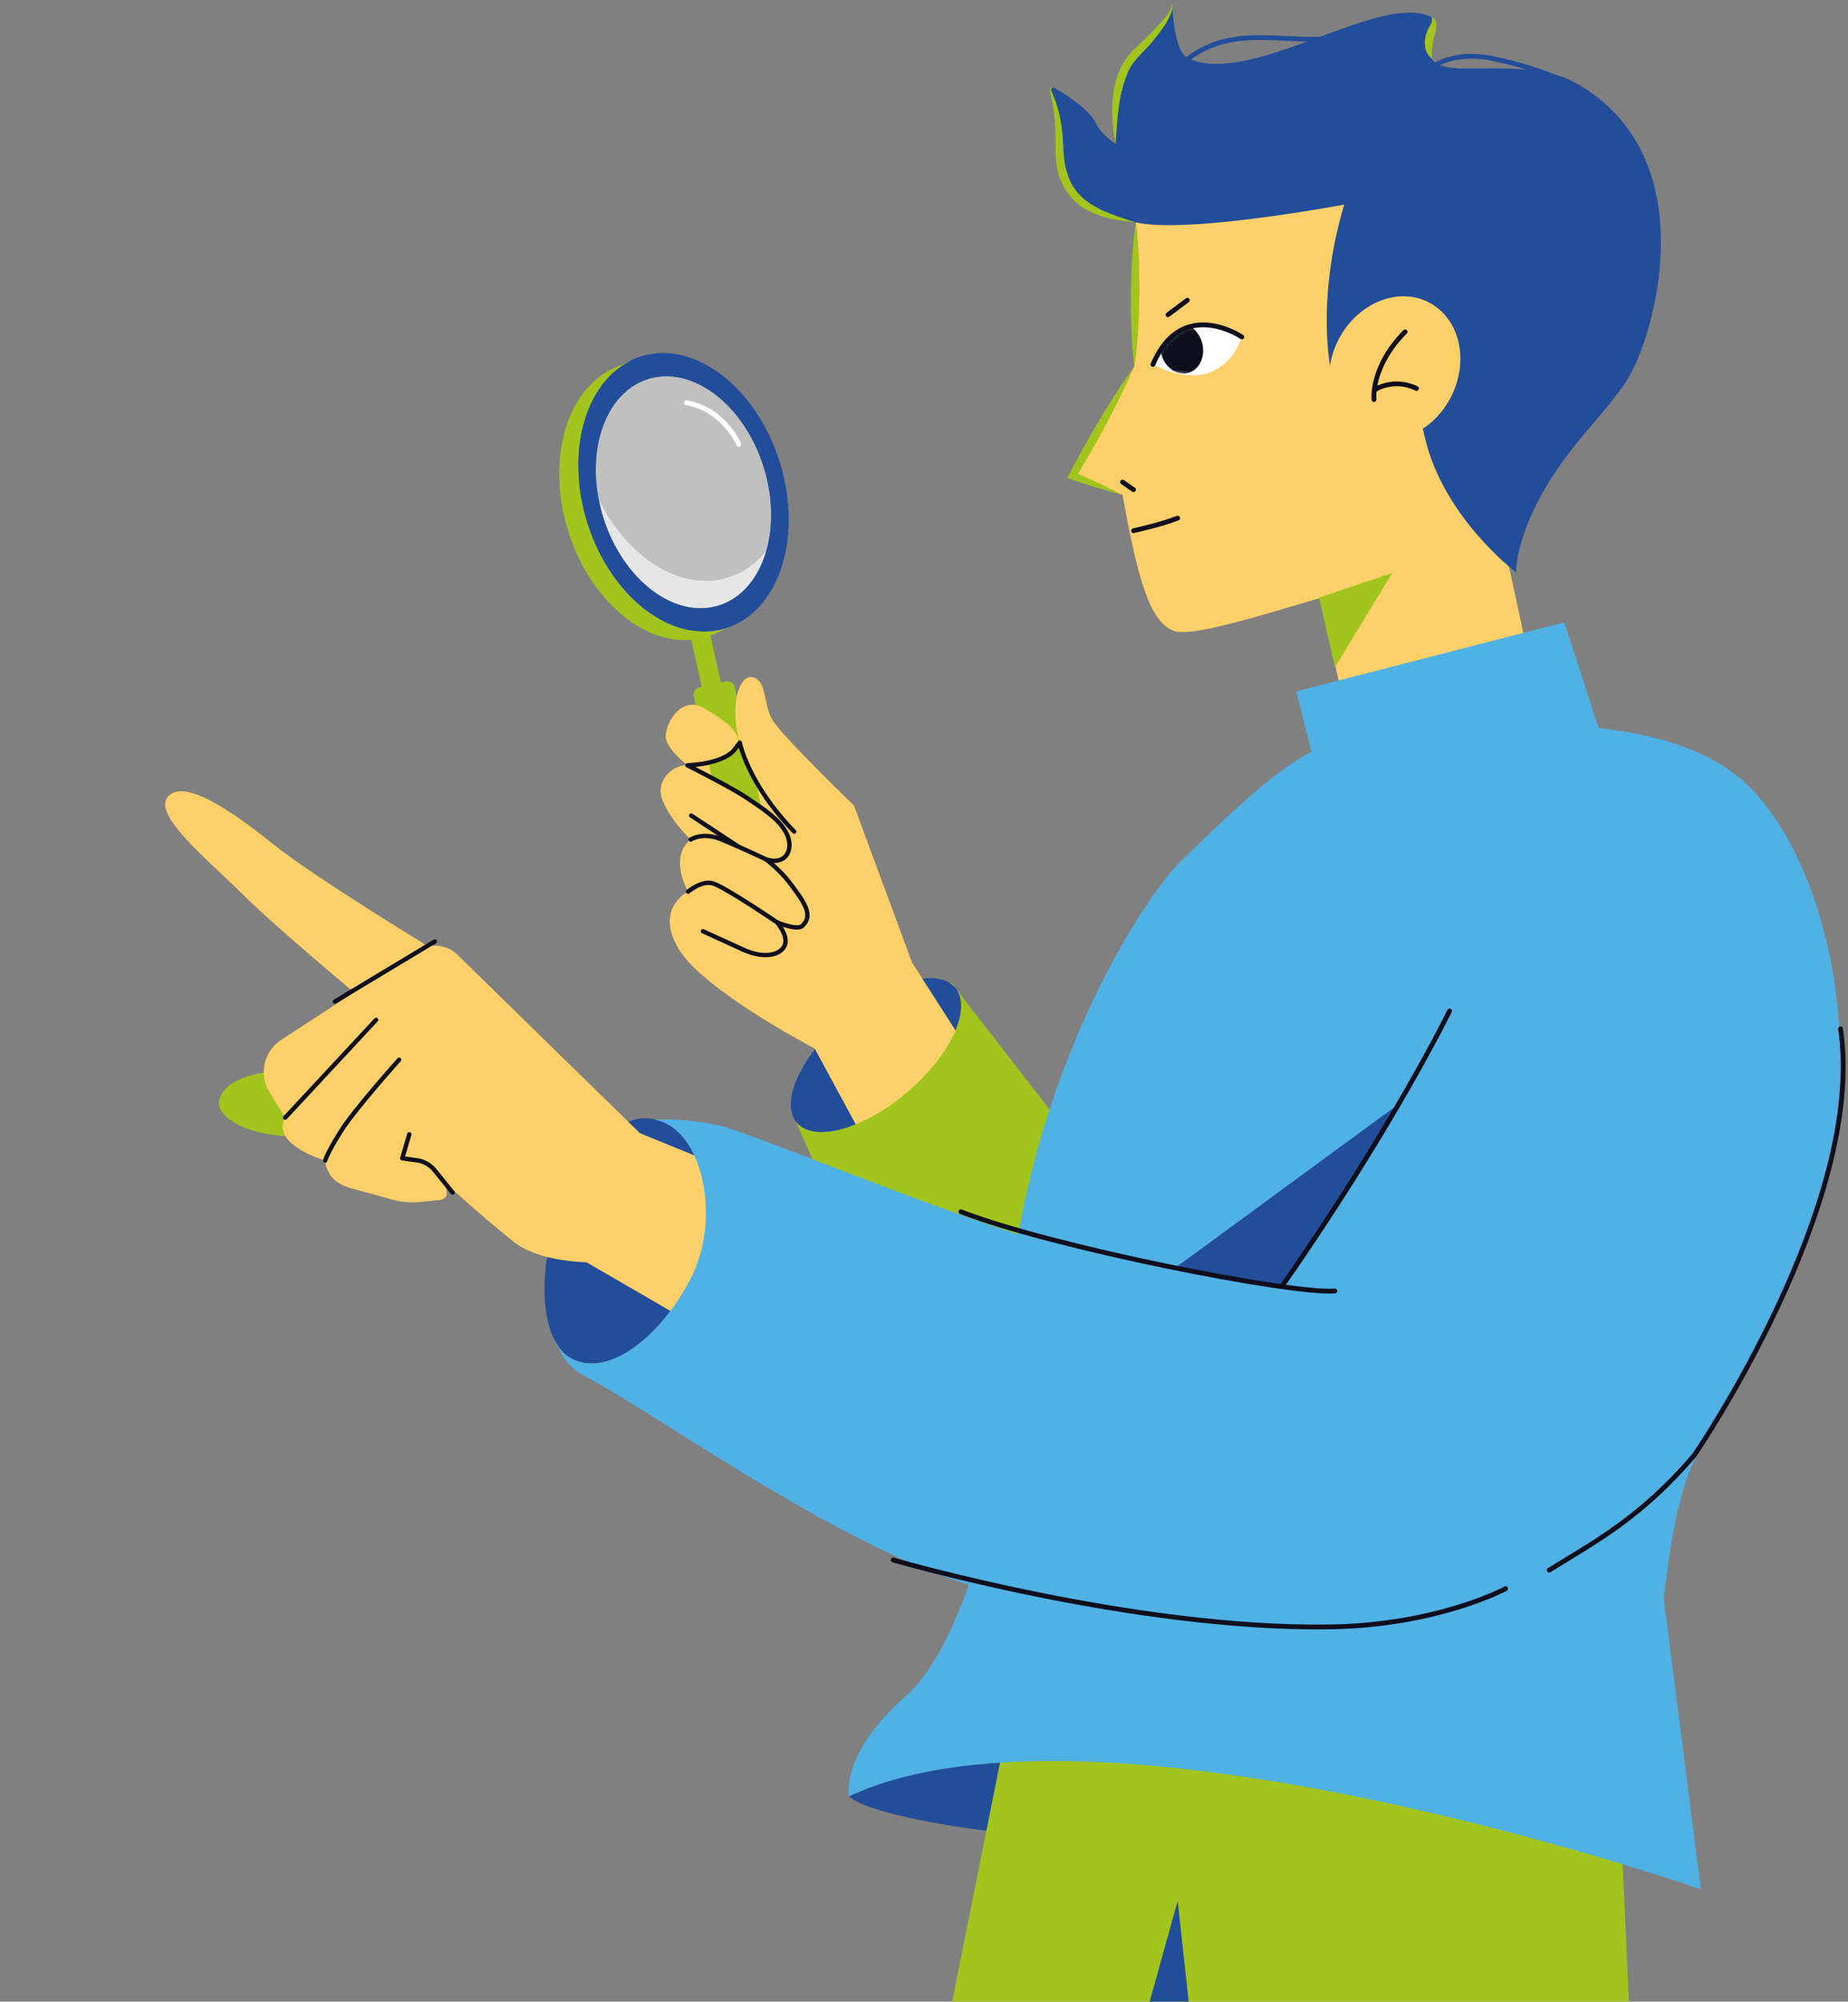 <svg width="472" height="511" viewBox="0 0 472 511" fill="none" xmlns="http://www.w3.org/2000/svg">
<rect x="0" y="0" width="472" height="511" fill="#808080" stroke="none"/>
<path d="M216.873 458.57C216.873 458.57 223.232 467.331 301.206 471.678C379.18 476.025 417.132 459.019 417.132 459.019C417.132 459.019 307.539 411.142 247.253 431.099C227.462 437.649 216.881 458.562 216.881 458.562L216.873 458.57Z" fill="#224D9A"/>
<path d="M262.123 416.503L239.531 529.304L417.124 535.098L413.392 452.751C413.392 452.751 287.657 376.257 262.123 416.503Z" fill="#A1C51D"/>
<path d="M231.769 278.769C242.932 269.243 248.39 257.31 243.959 252.118C239.527 246.925 226.886 250.439 215.722 259.966C204.559 269.493 199.101 281.425 203.532 286.618C207.963 291.81 220.605 288.296 231.769 278.769Z" fill="#224D9A"/>
<path d="M175.745 191.639L174.828 198.977L187.619 220.88L210.905 216.574L197.849 193.739L182.686 188.082L175.745 191.639Z" fill="#FED069"/>
<path d="M180.706 158.872L184.969 178.083L180.08 179.164L175.561 158.792L180.706 158.872Z" fill="#A1C51D"/>
<path d="M155.467 105.578C155.549 105.427 155.63 105.269 155.713 105.127C155.631 105.277 155.549 105.427 155.467 105.578Z" fill="#50B1E4"/>
<path d="M156.289 104.167C156.204 104.301 156.121 104.443 156.037 104.585C156.121 104.443 156.206 104.309 156.289 104.167Z" fill="#50B1E4"/>
<path d="M157.521 102.426C157.563 102.376 157.612 102.324 157.652 102.266C157.611 102.316 157.561 102.368 157.521 102.426Z" fill="#50B1E4"/>
<path d="M153.303 111.058C153.353 110.872 153.411 110.683 153.47 110.495C153.411 110.683 153.36 110.862 153.303 111.058Z" fill="#50B1E4"/>
<path d="M153.646 109.896C153.704 109.708 153.764 109.528 153.832 109.346C153.772 109.526 153.704 109.708 153.646 109.896Z" fill="#50B1E4"/>
<path d="M158.233 101.567C158.316 101.467 158.41 101.382 158.493 101.282C158.408 101.374 158.316 101.467 158.233 101.567Z" fill="#50B1E4"/>
<path d="M154.468 107.673C154.538 107.5 154.617 107.333 154.686 107.159C154.607 107.326 154.538 107.5 154.468 107.673Z" fill="#50B1E4"/>
<path d="M154.948 106.604C155.027 106.437 155.107 106.279 155.188 106.12C155.107 106.279 155.028 106.445 154.948 106.604Z" fill="#50B1E4"/>
<path d="M154.038 108.767C154.106 108.585 154.175 108.412 154.244 108.239C154.175 108.412 154.107 108.594 154.038 108.767Z" fill="#50B1E4"/>
<path d="M196.518 125.712C196.479 125.499 196.456 125.284 196.423 125.061C196.462 125.274 196.487 125.498 196.518 125.712Z" fill="#50B1E4"/>
<path d="M158.969 100.797C159.068 100.694 159.177 100.598 159.278 100.503C159.177 100.598 159.07 100.702 158.969 100.797Z" fill="#50B1E4"/>
<path d="M159.731 100.072C159.84 99.976 159.957 99.879 160.075 99.781C159.957 99.879 159.848 99.975 159.731 100.072Z" fill="#50B1E4"/>
<path d="M161.397 98.784C161.517 98.703 161.646 98.62 161.766 98.539C161.637 98.622 161.517 98.703 161.397 98.784Z" fill="#50B1E4"/>
<path d="M163.219 97.712C163.343 97.647 163.467 97.59 163.591 97.525C163.466 97.582 163.343 97.647 163.219 97.712Z" fill="#50B1E4"/>
<path d="M162.28 98.215C162.402 98.142 162.532 98.067 162.653 97.994C162.524 98.069 162.402 98.142 162.28 98.215Z" fill="#50B1E4"/>
<path d="M152.173 120.582C152.171 120.338 152.168 120.093 152.173 119.847C152.176 120.092 152.171 120.338 152.173 120.582Z" fill="#50B1E4"/>
<path d="M196.861 134.093C196.879 133.87 196.889 133.648 196.898 133.427C196.889 133.648 196.871 133.872 196.861 134.093Z" fill="#50B1E4"/>
<path d="M196.949 131.372C196.95 131.151 196.942 130.925 196.943 130.705C196.952 130.931 196.95 131.151 196.949 131.372Z" fill="#50B1E4"/>
<path d="M196.732 135.41C196.759 135.194 196.777 134.971 196.795 134.748C196.777 134.971 196.751 135.195 196.732 135.41Z" fill="#50B1E4"/>
<path d="M195.776 140.439C195.831 140.234 195.883 140.013 195.939 139.809C195.885 140.021 195.831 140.234 195.776 140.439Z" fill="#50B1E4"/>
<path d="M196.084 139.224C196.138 139.011 196.173 138.793 196.227 138.58C196.182 138.791 196.138 139.011 196.084 139.224Z" fill="#50B1E4"/>
<path d="M196.932 132.744C196.942 132.523 196.943 132.302 196.951 132.073C196.95 132.293 196.942 132.523 196.932 132.744Z" fill="#50B1E4"/>
<path d="M152.178 119.237C152.185 119 152.19 118.753 152.197 118.516C152.19 118.753 152.183 118.991 152.178 119.237Z" fill="#50B1E4"/>
<path d="M152.222 121.943C152.21 121.692 152.197 121.44 152.194 121.196C152.207 121.447 152.21 121.692 152.222 121.943Z" fill="#50B1E4"/>
<path d="M152.221 117.911C152.236 117.672 152.244 117.442 152.268 117.209C152.252 117.44 152.237 117.68 152.221 117.911Z" fill="#50B1E4"/>
<path d="M152.318 116.608C152.335 116.377 152.361 116.152 152.385 115.919C152.359 116.144 152.343 116.375 152.318 116.608Z" fill="#50B1E4"/>
<path d="M152.459 115.322C152.485 115.098 152.513 114.881 152.547 114.655C152.511 114.873 152.485 115.098 152.459 115.322Z" fill="#50B1E4"/>
<path d="M196.709 127.156C196.686 126.94 196.662 126.716 196.631 126.502C196.663 126.725 196.686 126.94 196.709 127.156Z" fill="#50B1E4"/>
<path opacity="0.8" d="M185.963 147.384C173.999 151.118 160.298 142.393 152.881 127.332C153.179 128.9 153.574 130.484 154.061 132.067C159.042 148.035 172.25 158.111 183.574 154.58C189.56 152.712 193.82 147.41 195.765 140.466C193.176 143.743 189.87 146.163 185.963 147.384Z" fill="white"/>
<path d="M152.793 126.808C152.743 126.538 152.694 126.276 152.653 126.005C152.701 126.267 152.751 126.536 152.793 126.808Z" fill="#50B1E4"/>
<path d="M152.596 125.61C152.513 125.025 152.438 124.439 152.373 123.859C152.43 124.44 152.505 125.027 152.596 125.61Z" fill="#50B1E4"/>
<path d="M152.323 123.31C152.301 123.053 152.287 122.793 152.264 122.535C152.279 122.795 152.301 123.053 152.323 123.31Z" fill="#50B1E4"/>
<path opacity="0.5" d="M152.879 127.324C150.169 113.083 155.346 99.937 165.544 96.758C176.86 93.228 190.077 103.311 195.057 119.27C197.403 126.791 197.501 134.27 195.771 140.456C193.174 143.735 189.877 146.153 185.969 147.375C173.998 151.11 160.296 142.385 152.886 127.314L152.879 127.324Z" fill="white"/>
<path d="M149.96 133.341C155.938 152.506 171.803 164.609 185.389 160.373C198.975 156.136 205.145 137.159 199.166 117.995C193.188 98.831 177.323 86.727 163.737 90.964C150.151 95.201 143.981 114.177 149.96 133.341ZM165.544 96.758C176.86 93.228 190.077 103.311 195.057 119.27C200.039 135.238 194.897 151.04 183.581 154.57C172.264 158.1 159.047 148.017 154.067 132.058C149.086 116.09 154.227 100.288 165.544 96.758Z" fill="#224D9A"/>
<path d="M162.085 91.632C162.085 91.632 162.023 91.661 161.992 91.675L162.085 91.632Z" fill="#262D5E"/>
<path d="M156.593 94.06L156.74 93.99C156.882 93.93 157.013 93.864 157.154 93.804L161.553 91.858C149.502 97.358 144.307 115.292 149.955 133.401C155.933 152.566 171.798 164.67 185.384 160.433C185.392 160.431 185.408 160.428 185.417 160.427L183.826 161.194C183.357 161.45 182.868 161.684 182.376 161.902L182.368 161.903C181.78 162.156 181.172 162.387 180.548 162.578C166.962 166.815 151.099 154.719 145.119 135.547C139.491 117.501 144.63 99.628 156.594 94.068L156.593 94.06Z" fill="#A1C51D"/>
<path d="M188.708 113.462C188.708 113.462 184.955 104.503 175.327 102.81" stroke="white" stroke-width="1.263" stroke-linecap="round" stroke-linejoin="round"/>
<path d="M193.49 226.42C190.601 227.061 187.727 225.238 187.084 222.342L177.185 177.753C176.956 176.723 177.606 175.701 178.637 175.473L185.388 173.974C186.418 173.745 187.44 174.395 187.669 175.426L197.568 220.014C198.209 222.903 196.386 225.776 193.49 226.42Z" fill="#A1C51D"/>
<path d="M208.054 267.666C208.054 267.666 179.969 253.012 173.469 242.456C166.97 231.9 175.738 227.616 175.738 227.616C175.738 227.616 170.665 218.834 176.417 214.33C176.417 214.33 171.525 209.909 169.249 204.371C166.974 198.832 172.683 194.962 175.58 195.364C175.58 195.364 170.645 191.577 170.084 188.545C169.523 185.512 173.63 177.23 179.775 180.793C185.92 184.357 190.828 187.997 187.412 191.604C184.005 195.209 175.571 195.357 175.571 195.357C175.571 195.357 186.802 201.015 190.743 203.675C194.684 206.336 199.171 209.116 200.963 212.909C202.763 216.702 200.842 221.03 195.683 219.372C195.683 219.372 199.245 222.221 201.229 224.77C205.7 230.528 207.741 233.701 204.931 236.334C203.526 237.65 198.44 235.421 198.44 235.421C198.44 235.421 201.305 238.754 200.489 241.154C199.673 243.553 195.667 245.021 189.857 242.443C184.053 239.857 196.312 252.484 196.312 252.484L208.037 267.661L208.054 267.666Z" fill="#FED069"/>
<path d="M232.948 245.725L218.111 205.63C218.111 205.63 199.546 187.745 197.232 183.685C194.915 179.616 195.944 173.889 192.312 172.896C188.678 171.894 185.24 181.414 190.472 194.03C195.705 206.646 200.924 211.378 200.924 211.378L192.876 218.868L184.979 245.095L208.055 267.674L232.948 245.725Z" fill="#FED069"/>
<path d="M175.74 227.624C175.74 227.624 179.13 224.749 181.979 225.482C184.828 226.214 198.453 235.444 198.453 235.444" stroke="#0E0E1C" stroke-width="1.114" stroke-linecap="round" stroke-linejoin="round"/>
<path d="M195.685 219.388C195.685 219.388 188.385 215.929 183.88 214.15C179.375 212.371 176.416 214.33 176.416 214.33" stroke="#0E0E1C" stroke-width="1.114" stroke-linecap="round" stroke-linejoin="round"/>
<path d="M207.489 266.579L256.19 356.462L281.939 322.234L232.948 245.726" fill="#FED069"/>
<path d="M361.112 203.268L292.983 315.399L242.954 250.832L242.715 251.045C243.178 251.357 243.599 251.71 243.956 252.134C248.39 257.324 242.93 269.255 231.767 278.783C220.605 288.311 207.966 291.824 203.533 286.634C203.448 286.539 203.377 286.434 203.309 286.337C205.884 292.403 238.783 368.785 276.934 409.117C316.674 451.141 396.002 358.89 396.002 358.89L418.232 239.448L361.115 203.284L361.112 203.268Z" fill="#A1C51D"/>
<path d="M176.533 208.197L188.678 216.187" stroke="#0E0E1C" stroke-width="1.114" stroke-linecap="round" stroke-linejoin="round"/>
<path d="M189.868 242.458C195.671 245.045 199.684 243.568 200.5 241.168C201.315 238.769 198.451 235.436 198.451 235.436C198.451 235.436 203.539 237.673 204.942 236.349C207.744 233.717 205.71 230.535 201.24 224.785C199.255 222.236 195.694 219.386 195.694 219.386C200.861 221.043 202.774 216.716 200.974 212.924C199.173 209.132 194.687 206.352 190.754 203.69C186.821 201.028 175.581 195.372 175.581 195.372C175.581 195.372 184.015 195.224 187.423 191.618L188.95 189.595C188.95 189.595 191.001 200.136 202.846 212.307" stroke="#0E0E1C" stroke-width="1.114" stroke-linecap="round" stroke-linejoin="round"/>
<path d="M189.868 242.458L179.544 237.732" stroke="#0E0E1C" stroke-width="1.114" stroke-linecap="round" stroke-linejoin="round"/>
<path d="M346.555 194.259L335.359 144.753L319.683 145.086L369.321 70.062L394.107 184.875L346.555 194.259Z" fill="#FED069"/>
<path d="M299.841 161.062C305.834 163.314 337.062 151.985 344.161 150.921C351.259 149.857 390.184 104.931 387.05 82.905C381.099 41.071 371.54 20.025 337.711 27.946C295.162 37.912 291.413 45.617 290.108 56.764C288.803 67.91 289.734 93.469 289.734 93.469C289.734 93.469 273.775 118.854 273.925 121.447L286.709 126.326C290.757 148.793 293.84 158.801 299.825 161.053L299.841 161.062Z" fill="#FED069"/>
<path d="M290.118 56.772C303.176 59.797 343.322 52.233 343.322 52.233C335.933 77.078 339.964 94.807 339.964 94.807C339.964 94.807 353.438 88.016 357.902 94.325C361.284 99.113 362.44 105.43 363.977 111.888C368.832 132.335 387.234 146.117 387.234 146.117C387.234 146.117 386.96 138.229 394.108 125.594C401.256 112.96 409.834 105.912 415.495 97.143C422.618 86.121 436.083 39.533 402.054 20.964C389.445 14.082 368.341 20.54 365.698 14.971C363.055 9.402 368.275 5.745 365.615 4.382C352.64 -2.284 319.692 22.294 303.475 14.921C299.311 13.026 299.327 -1.686 299.477 0.849C299.627 3.384 296.069 7.831 289.652 14.14C283.236 20.449 284.948 36.79 284.948 36.79C284.948 36.79 281.274 34.263 280.202 31.969C278.265 27.846 272.272 24.131 269.164 22.385C268.756 22.153 268.266 22.502 268.341 22.967C268.615 24.696 270.56 28.229 270.593 38.037C270.651 53.721 283.352 55.209 290.118 56.78V56.772Z" fill="#224D9A"/>
<path d="M299.485 18.512C316.458 0.841 333.789 17.041 355.873 5.338" stroke="#224D9A" stroke-width="1.222" stroke-miterlimit="10"/>
<path d="M359.531 21.787C360.845 22.302 366.048 11.746 381.433 14.979C404.108 19.742 409.918 27.896 409.918 27.896" stroke="#224D9A" stroke-width="1.222" stroke-miterlimit="10"/>
<path d="M370.504 101.509C375.36 92.232 372.903 81.365 365.017 77.237C357.131 73.11 346.802 77.284 341.946 86.561C337.09 95.837 339.546 106.704 347.432 110.832C355.318 114.96 365.648 110.786 370.504 101.509Z" fill="#FED069"/>
<path d="M350.935 102.005C350.935 102.005 349.979 93.693 358.881 84.716" stroke="#0E0E1C" stroke-width="1.222" stroke-linecap="round" stroke-linejoin="round"/>
<path d="M351.01 99.578C351.01 99.578 355.739 96.303 361.79 99.162" stroke="#0E0E1C" stroke-width="1.222" stroke-linecap="round" stroke-linejoin="round"/>
<path d="M289.519 135.477C289.519 135.477 296.392 133.99 300.798 132.269" stroke="#0E0E1C" stroke-width="1.222" stroke-linecap="round" stroke-linejoin="round"/>
<path d="M269.162 22.369C268.938 22.269 268.672 22.352 268.547 22.527C268.265 23.009 268.913 23.931 269.054 24.472C270.193 27.206 270.883 30.14 271.232 33.075C271.739 36.823 271.357 40.771 272.637 44.37C275.006 52.3 283.052 54.494 290.108 56.772C286.235 56.381 282.27 55.874 278.588 54.095C274.366 52.217 271.124 48.144 270.127 43.564C269.37 40.156 269.669 36.649 269.545 33.208C269.428 30.323 269.112 27.464 268.481 24.638C268.431 23.965 267.899 22.959 268.431 22.402C268.647 22.211 268.963 22.211 269.162 22.36V22.369Z" fill="#A1C51D"/>
<path d="M299.476 0.841C299.709 2.587 298.761 4.257 297.93 5.728C297.024 7.208 296.002 8.588 294.913 9.909C292.96 12.503 290.109 14.672 288.563 17.44C285.62 23.4 285.371 30.199 284.939 36.782C283.368 28.786 283.326 18.063 290.051 12.278C292.453 9.959 294.896 7.649 297.057 5.113C298.088 3.833 299.219 2.528 299.468 0.841H299.476Z" fill="#A1C51D"/>
<path d="M365.613 4.382C367.807 5.188 366.511 8.313 366.195 9.834C365.738 11.597 365.73 13.059 365.705 14.971C363.178 12.976 363.627 9.086 365.173 6.684C365.563 5.895 366.012 5.404 365.621 4.374L365.613 4.382Z" fill="#A1C51D"/>
<path d="M289.743 93.469C288.928 87.36 288.82 81.242 288.836 75.108C288.945 69.04 289.177 62.773 290.117 56.772C290.931 62.79 291.031 69.073 291.023 75.133C290.914 81.267 290.682 87.385 289.743 93.469Z" fill="#A1C51D"/>
<path d="M289.744 93.469C285.488 103.327 280.276 112.719 274.774 121.92L274.275 120.549C278.498 122.319 282.662 124.181 286.718 126.334C281.914 125.145 277.226 123.641 272.571 121.987C277.75 112.171 283.285 102.512 289.744 93.469Z" fill="#A1C51D"/>
<path d="M336.921 152.55L355.589 146.291L340.952 170.354L336.921 152.55Z" fill="#A1C51D"/>
<path d="M286.692 123.068L289.518 125.004" stroke="#0E0E1C" stroke-width="1.222" stroke-linecap="round" stroke-linejoin="round"/>
<path d="M317.166 86.013C317.166 86.013 312.652 102.138 294.466 93.045C294.466 93.045 300.908 76.097 317.166 86.013Z" fill="white"/>
<mask id="mask0_4098_4313" style="mask-type:luminance" maskUnits="userSpaceOnUse" x="294" y="82" width="24" height="14">
<path d="M317.168 86.013C317.168 86.013 312.654 102.138 294.468 93.045C294.468 93.045 300.627 76.097 317.168 86.013Z" fill="white"/>
</mask>
<g mask="url(#mask0_4098_4313)">
<path d="M303.326 95.242C306.229 94.551 307.913 91.181 307.088 87.716C306.264 84.25 303.242 82.001 300.339 82.692C297.436 83.383 295.752 86.753 296.577 90.218C297.402 93.683 300.424 95.933 303.326 95.242Z" fill="#0E0E1C"/>
</g>
<path d="M298.32 80.345L303.266 76.638" stroke="#0E0E1C" stroke-width="1.222" stroke-linecap="round" stroke-linejoin="round"/>
<path d="M317.165 86.013C317.165 86.013 301.854 75.606 294.465 93.045" stroke="#0E0E1C" stroke-width="1.222" stroke-linecap="round" stroke-linejoin="round"/>
<path d="M301.381 220.101C328.486 193.528 336.698 187.809 355.758 186.587C374.817 185.366 422.029 179.805 444.446 198.706C466.863 217.608 480.386 274.278 460.13 319.512C453.207 334.972 441.113 358.096 433.449 371.519C423.043 389.747 422.743 447.939 422.743 447.939L247.32 403.62C247.32 403.62 254.003 361.321 258.674 324.64C265.59 270.355 292.163 229.136 301.373 220.109L301.381 220.101Z" fill="#50B1E4"/>
<path d="M335.31 193.245L331.112 176.497L399.536 158.867L409.361 189.139L337.404 190.835" fill="#50B1E4"/>
<path d="M145.015 304.434C152.753 289.655 161.057 282.05 170.441 286.962C179.825 291.874 184.023 311.865 176.285 326.635C168.546 341.413 155.38 351.745 145.996 346.833C136.612 341.921 137.277 319.204 145.015 304.434Z" fill="#224D9A"/>
<path d="M109.751 241.828C109.751 241.828 80.194 223.85 69.97 215.654C59.755 207.459 47.337 198.681 42.982 203.261C38.626 207.849 53.064 219.444 62.456 228.762C71.849 238.08 97.998 259.649 97.998 259.649L117.099 252.725L109.751 241.82V241.828Z" fill="#FED069"/>
<path d="M72.373 279.614L69.398 273.58C69.398 273.58 57.495 274.336 55.982 280.903C55.043 284.984 62.84 290.586 78.408 290.145C93.976 289.705 72.373 279.614 72.373 279.614Z" fill="#A1C51D"/>
<path d="M163.438 289.281L116.824 243.724C114.115 241.072 109.934 240.665 106.759 242.726L71.815 265.468C67.368 268.36 66.039 274.27 68.815 278.792L72.829 285.325C72.829 285.325 70.718 288.55 74.342 291.75C77.966 294.95 83.078 296.238 83.078 296.238C83.078 296.238 82.97 301.608 89.769 303.387C92.869 304.193 96.327 305.157 99.186 305.963C103.725 307.243 105.287 307.06 109.984 306.587C110.457 306.537 110.865 306.429 111.181 306.429C115.927 306.495 113.566 302.705 113.292 301.575C113.292 301.575 121.662 309.33 130.896 316.785C138.959 323.302 154.361 322.205 154.361 322.205L163.438 289.273V289.281Z" fill="#FED069"/>
<path d="M96.062 260.355L72.83 285.324" stroke="#0E0E1C" stroke-width="1.114" stroke-linecap="round" stroke-linejoin="round"/>
<path d="M83.077 296.247C83.077 296.247 83.302 294.809 87.042 288.816C90.45 283.346 101.937 270.538 101.937 270.538" stroke="#0E0E1C" stroke-width="1.114" stroke-linecap="round" stroke-linejoin="round"/>
<path d="M115.586 304.434L111.039 298.79C109.909 297.385 108.28 296.463 106.493 296.213L102.744 295.69L104.54 289.572" stroke="#0E0E1C" stroke-width="1.114" stroke-linecap="round" stroke-linejoin="round"/>
<path d="M163.437 289.281L264.9 330.749L249.008 379.723L145.018 319.47L163.437 289.281Z" fill="#FED069"/>
<path d="M420.258 207.342C404.132 207.342 372.605 235.195 355.757 259.375C338.909 283.562 316.708 320.201 291.165 321.672C277.783 322.437 245.591 310.51 217.979 299.937C206.791 295.656 196.351 291.592 188.222 288.691C178.156 285.1 167.234 285.798 167.16 285.807C168.298 286.039 169.396 286.422 170.434 286.962C179.819 291.874 184.016 311.864 176.278 326.635C168.539 341.413 155.373 351.745 145.989 346.833C143.437 345.494 142.681 344.04 140.952 340.632C142.872 344.68 144.584 348.753 148.832 350.989C157.318 355.444 170.9 364.412 186.402 373.938C207.489 386.896 232.142 400.885 252.407 405.955C299.311 417.683 348.401 419.72 355.732 417.966C363.072 416.212 416.567 403.021 433.424 371.511C450.28 340 436.358 207.342 420.233 207.342H420.258Z" fill="#50B1E4"/>
<path d="M357.236 281.85L299.967 323.809C299.967 323.809 320.04 328.073 327.779 327.865C327.779 327.865 346.256 301.815 357.236 281.85Z" fill="#224D9A"/>
<path d="M111.072 240.332L85.546 255.684" stroke="#0E0E1C" stroke-width="1.114" stroke-linecap="round" stroke-linejoin="round"/>
<path d="M267.185 306.204C267.185 306.204 257.094 410.311 231.361 432.986C214.388 447.939 216.865 458.57 216.865 458.57C280.642 428.805 434.429 482.309 434.429 482.309L424.206 402.323L267.185 306.204Z" fill="#50B1E4"/>
<path d="M245.425 309.338C268.515 318.339 329.749 330.467 340.954 329.569" stroke="#0E0E1C" stroke-width="1.222" stroke-linecap="round" stroke-linejoin="round"/>
<path d="M370.236 258.086C370.236 258.086 355.789 287.693 327.778 327.865" stroke="#0E0E1C" stroke-width="1.222" stroke-linecap="round" stroke-linejoin="round"/>
<path d="M395.688 400.827C407.116 393.728 419.077 387.544 432.734 371.502C432.734 371.502 476.762 307.351 470.087 262.616" stroke="#0E0E1C" stroke-width="1.222" stroke-linecap="round" stroke-linejoin="round"/>
<path d="M228.12 398.234C228.12 398.234 289.321 416.054 339.533 415.331C367.228 414.932 384.542 405.565 384.542 405.565" stroke="#0E0E1C" stroke-width="1.222" stroke-linecap="round" stroke-linejoin="round"/>
<path d="M288.107 530.892L300.8 485.243L305.82 531.474L288.107 530.892Z" fill="#224D9A"/>
</svg>
